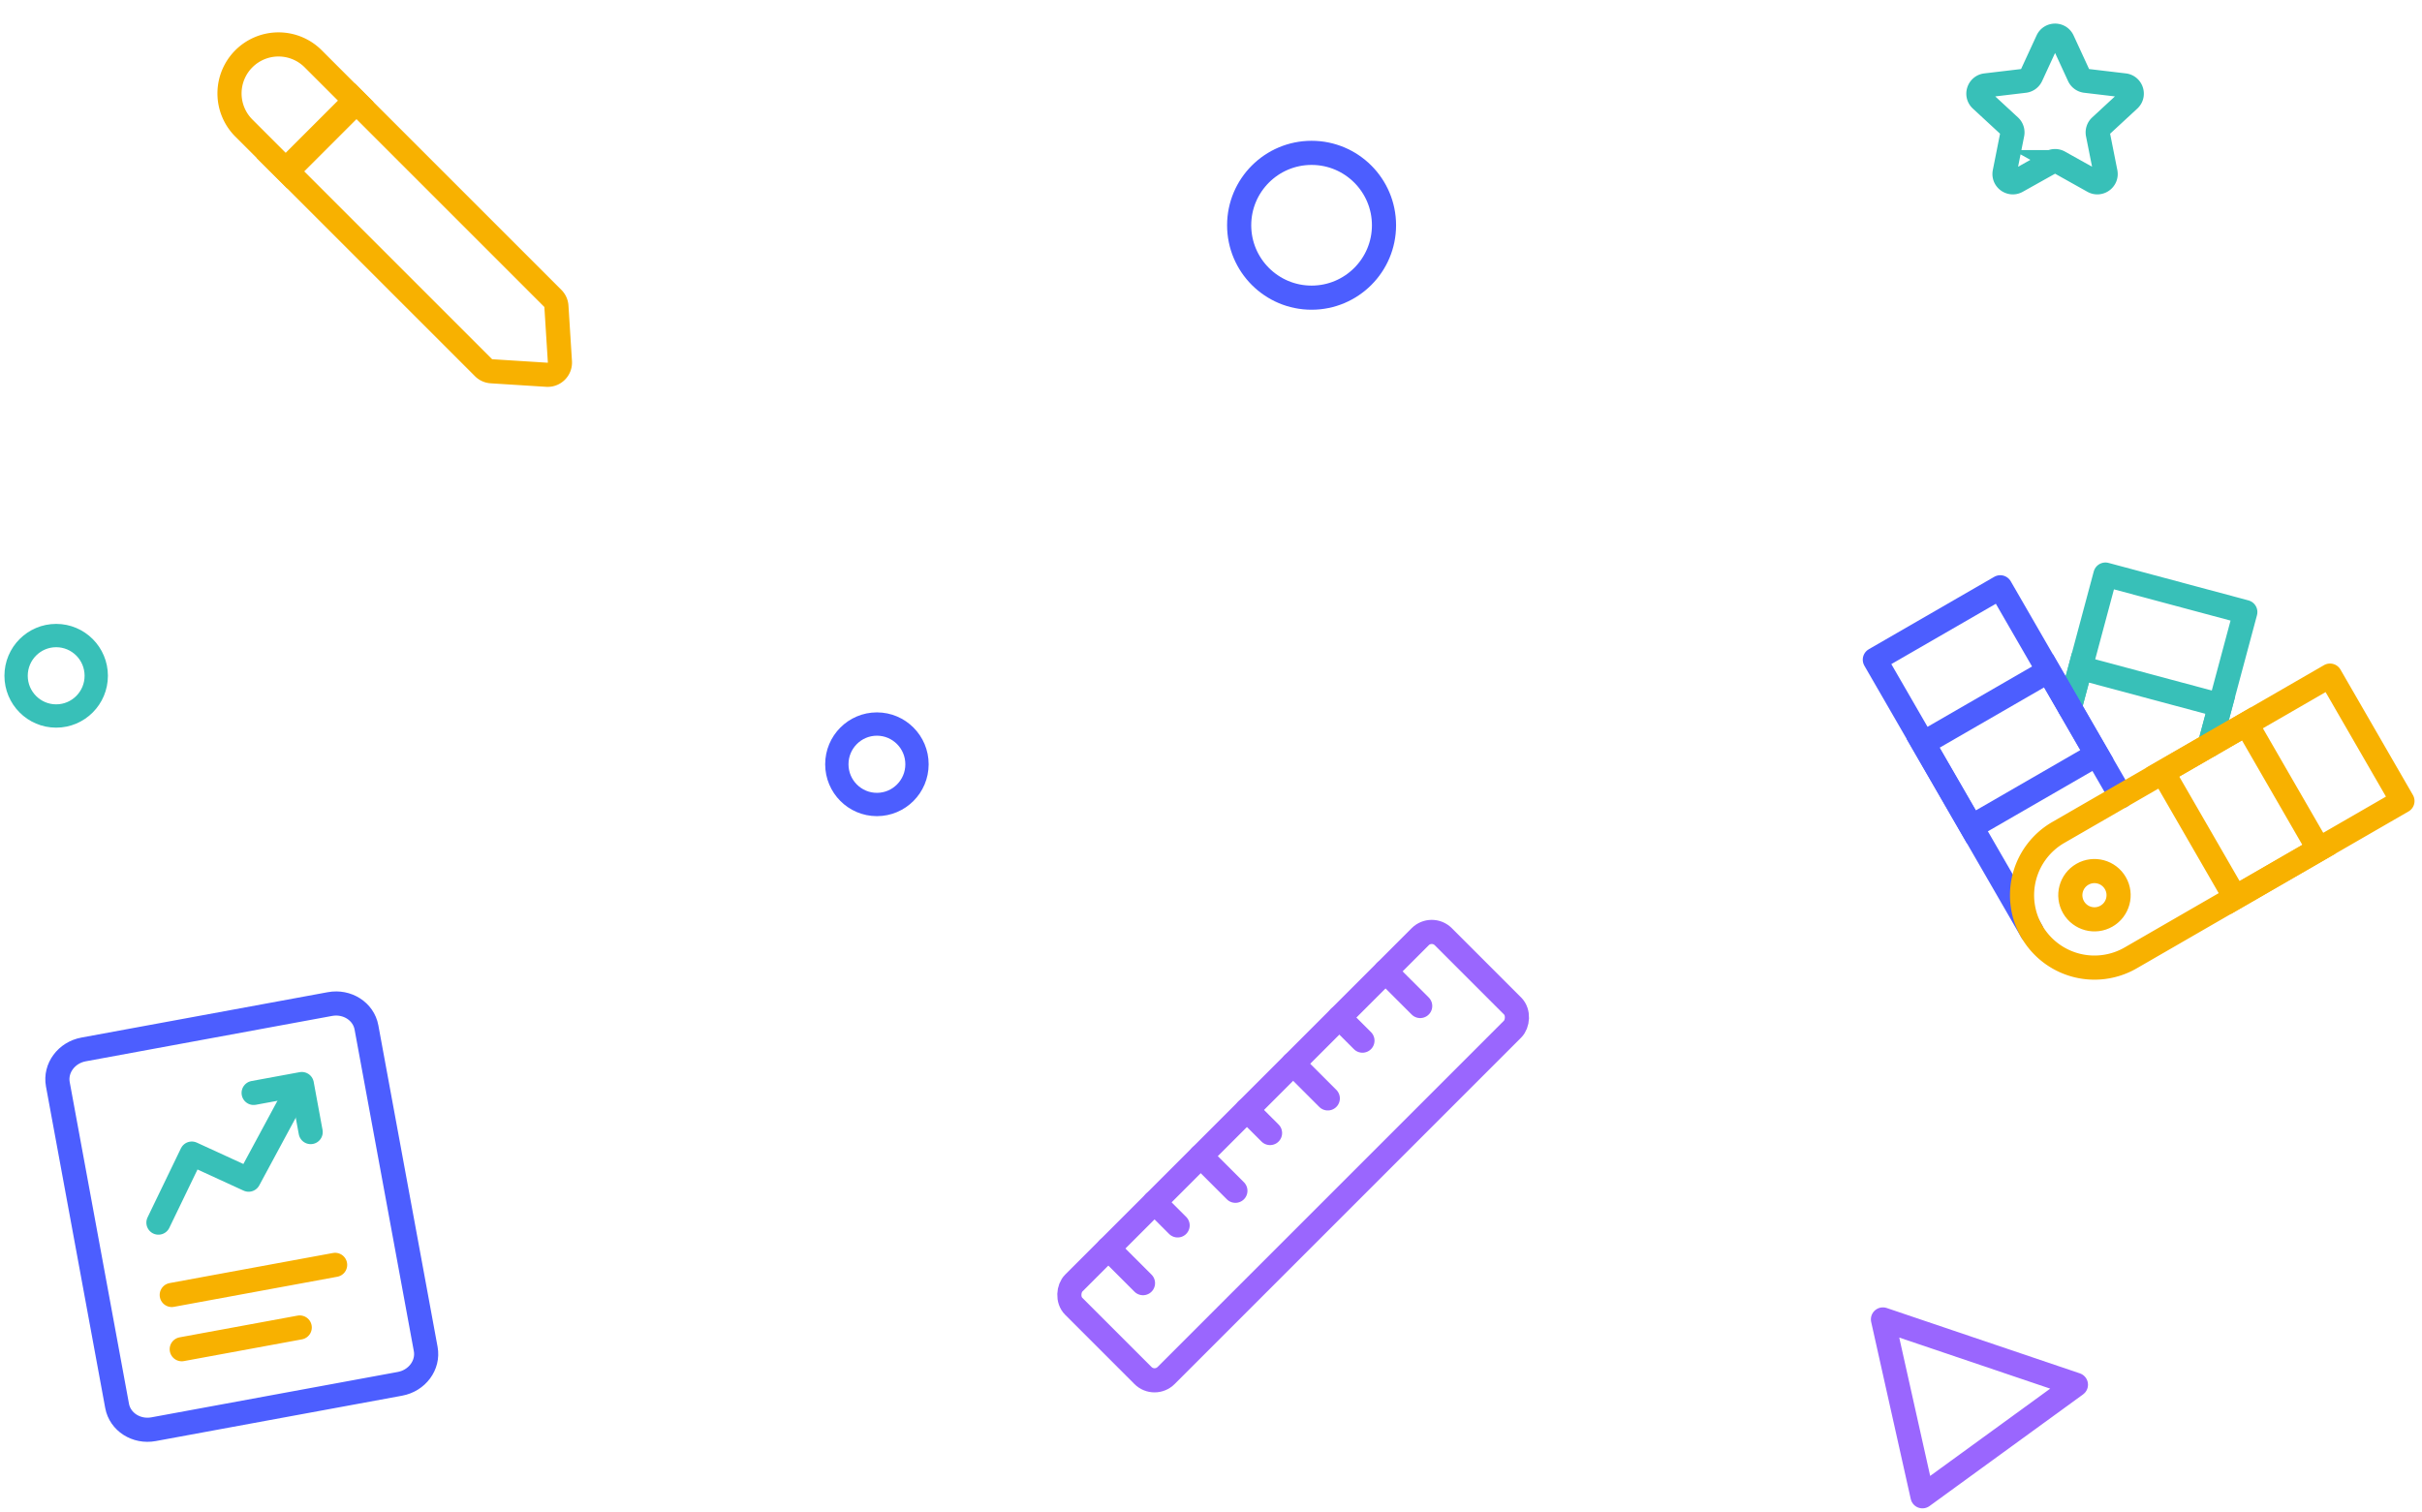 <svg width="301" height="188" fill="none" xmlns="http://www.w3.org/2000/svg"><path fill-rule="evenodd" clip-rule="evenodd" d="M234 164l24 8.123L238.917 186 234 164z" stroke="#9A66FE" stroke-width="2.981" stroke-linecap="round" stroke-linejoin="round"/><path fill-rule="evenodd" clip-rule="evenodd" d="M11.962 84c0 2.76-2.231 5-4.98 5C4.231 89 2 86.76 2 84s2.232-5 4.981-5c2.75 0 4.981 2.24 4.981 5z" stroke="#38C0B8" stroke-width="2.898" stroke-linejoin="round"/><path fill-rule="evenodd" clip-rule="evenodd" d="M113.962 95c0 2.76-2.231 5-4.981 5-2.749 0-4.981-2.24-4.981-5s2.232-5 4.981-5c2.75 0 4.981 2.24 4.981 5z" stroke="#4C5EFF" stroke-width="2.898" stroke-linejoin="round"/><path fill-rule="evenodd" clip-rule="evenodd" d="M163 37v0c-4.969 0-9-4.03-9-9s4.031-9 9-9 9 4.03 9 9-4.031 9-9 9z" stroke="#4C5EFF" stroke-width="3" stroke-linecap="round" stroke-linejoin="round"/><path d="M254.463 5.032c.369-.8 1.505-.8 1.874 0l2.037 4.416c.151.326.46.55.816.593l4.83.573c.874.103 1.226 1.185.579 1.783l-3.571 3.302a1.033 1.033 0 00-.311.959l.948 4.77c.171.864-.748 1.532-1.517 1.102l-4.244-2.376a1.032 1.032 0 00-1.008 0l-4.244 2.376c-.769.43-1.688-.238-1.517-1.102l.948-4.77a1.033 1.033 0 00-.311-.96l-3.571-3.301c-.647-.598-.295-1.68.579-1.783l4.83-.573c.356-.042.665-.267.816-.593l2.037-4.416z" stroke="#38C0B8" stroke-width="3"/><path fill-rule="evenodd" clip-rule="evenodd" d="M35.69 21.302l-5.383-5.383a6.09 6.09 0 010-8.613v0a6.09 6.09 0 018.612 0l5.383 5.383-8.612 8.613z" stroke="#F8B100" stroke-width="3"/><path d="M35.505 21.117l24.59 24.59c.261.262.61.419.98.442l6.896.436c.914.058 1.672-.7 1.614-1.614l-.435-6.897a1.52 1.52 0 00-.443-.98l-24.59-24.59-8.612 8.613z" stroke="#F8B100" stroke-width="3"/><rect x="177.934" y="115" width="16.24" height="64.96" rx="2.03" transform="rotate(45 177.934 115)" stroke="#9A66FE" stroke-width="3"/><path d="M172.191 120.742l4.307 4.306M166.451 126.483l2.871 2.871M160.709 132.226l4.306 4.306M154.967 137.967l2.871 2.871M149.225 143.709l4.306 4.306M137.742 155.192l4.306 4.307M143.482 149.45l2.871 2.871" stroke="#9A66FE" stroke-width="3" stroke-linecap="round" stroke-linejoin="round"/><path d="M274.611 92.617l4.432-16.538-17.387-4.659-4.431 16.538" stroke="#38C0B8" stroke-width="3" stroke-linecap="round" stroke-linejoin="round"/><path d="M274.619 92.587l1.318-4.917-17.387-4.659-1.325 4.947" stroke="#38C0B8" stroke-width="3"/><path d="M252.5 115.775L233 82l15.588-9 15 25.98" stroke="#4C5EFF" stroke-width="3" stroke-linecap="round" stroke-linejoin="round"/><path stroke="#4C5EFF" stroke-width="3" d="M245 102.785l-6-10.392 15.588-9 6 10.392z"/><path fill-rule="evenodd" clip-rule="evenodd" d="M252.5 115.775a9 9 0 0012.294 3.294l33.775-19.5-9-15.588-33.775 19.499a9.002 9.002 0 00-3.294 12.295v0z" stroke="#F8B100" stroke-width="3" stroke-linecap="round" stroke-linejoin="round"/><path stroke="#F8B100" stroke-width="3" d="M268.784 95.98l10.393-6 9 15.59-10.393 6z"/><circle cx="260.294" cy="111.275" r="3" transform="rotate(-30 260.294 111.275)" stroke="#F8B100" stroke-width="3"/><path d="M19.689 151.975l4.145-8.581 7.065 3.241 5.69-10.556" stroke="#38C0B8" stroke-width="3" stroke-linecap="round" stroke-linejoin="round"/><path d="M21.344 160.967l20.305-3.741M22.586 167.71l14.665-2.701" stroke="#F8B100" stroke-width="3" stroke-linecap="round" stroke-linejoin="round"/><path fill-rule="evenodd" clip-rule="evenodd" d="M49.702 172.012l-30.615 5.64c-2.136.393-4.167-.906-4.535-2.901l-7.364-39.979c-.367-1.995 1.067-3.933 3.203-4.326l30.616-5.64c2.137-.393 4.168.906 4.536 2.901l7.364 39.979c.368 1.995-1.067 3.933-3.205 4.326z" stroke="#4C5EFF" stroke-width="3" stroke-linecap="round" stroke-linejoin="round"/><path d="M31.521 135.851l5.988-1.103 1.1 5.971" stroke="#38C0B8" stroke-width="3" stroke-linecap="round" stroke-linejoin="round"/></svg>